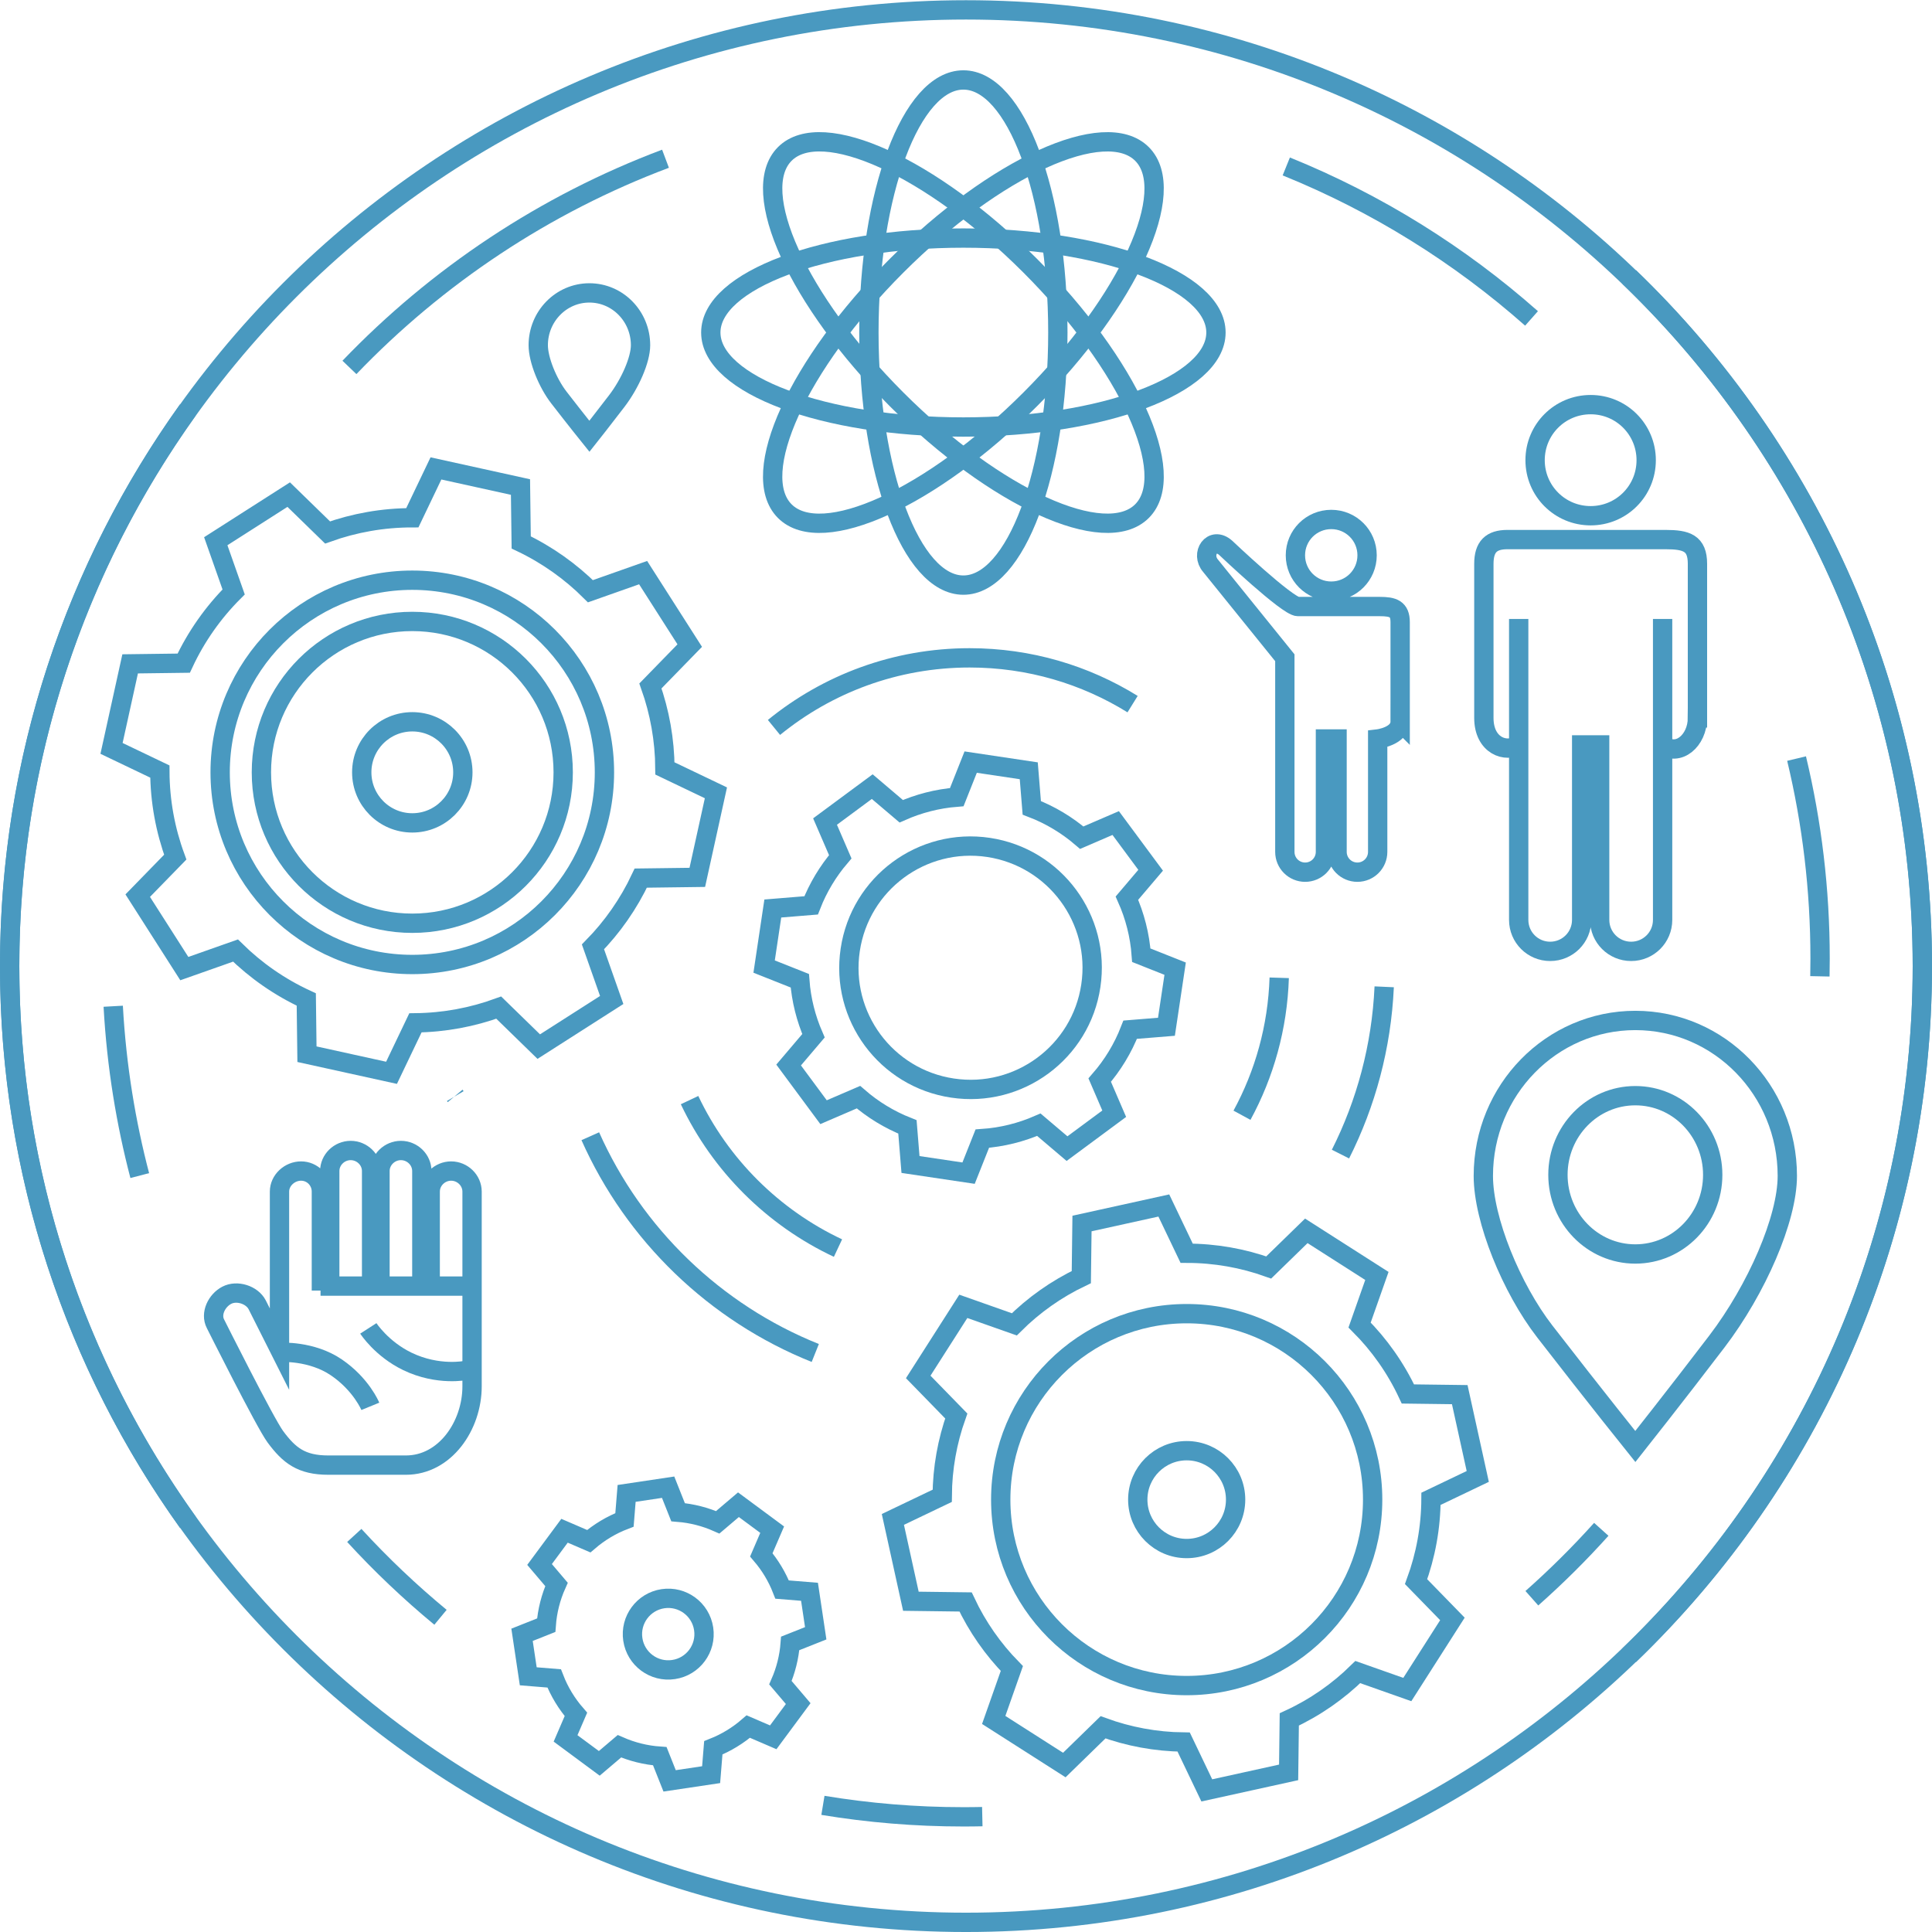 <?xml version="1.0" encoding="UTF-8" standalone="no"?>
<!-- Created with Inkscape (http://www.inkscape.org/) -->

<svg
   xmlns:dc="http://purl.org/dc/elements/1.1/"
   xmlns:cc="http://creativecommons.org/ns#"
   xmlns:rdf="http://www.w3.org/1999/02/22-rdf-syntax-ns#"
   xmlns:svg="http://www.w3.org/2000/svg"
   xmlns="http://www.w3.org/2000/svg"
   xmlns:sodipodi="http://sodipodi.sourceforge.net/DTD/sodipodi-0.dtd"
   xmlns:inkscape="http://www.inkscape.org/namespaces/inkscape"
   width="250"
   height="250"
   viewBox="0 0 250 250"
   id="svg5470"
   version="1.1"
   inkscape:version="0.91 r13725"
   sodipodi:docname="clubs.svg">
  <defs
     id="defs5472">
    <clipPath
       clipPathUnits="userSpaceOnUse"
       id="clipPath954">
      <path
         d="m 0,3171.883 1240,0 L 1240,0 0,0 0,3171.883 Z"
         id="path956"
         inkscape:connector-curvature="0" />
    </clipPath>
  </defs>
  <sodipodi:namedview
     id="base"
     pagecolor="#ffffff"
     bordercolor="#666666"
     borderopacity="1.0"
     inkscape:pageopacity="0.0"
     inkscape:pageshadow="2"
     inkscape:zoom="0.58630004"
     inkscape:cx="372.04724"
     inkscape:cy="526.1811"
     inkscape:document-units="px"
     inkscape:current-layer="layer1"
     showgrid="false"
     inkscape:window-width="1439"
     inkscape:window-height="801"
     inkscape:window-x="324"
     inkscape:window-y="212"
     inkscape:window-maximized="0"
     units="px" />
  <g
     inkscape:label="Layer 1"
     inkscape:groupmode="layer"
     id="layer1"
     transform="translate(0,-802.362)">
    <g
       id="g6447"
       transform="matrix(1,0,0,1,-115,1383.568)">
      <g
         transform="matrix(1.25,0,0,-1.25,242.109,-346.135)"
         id="g1010">
        <path
           inkscape:connector-curvature="0"
           id="path1012"
           style="fill:none;stroke:#4999c0;stroke-width:2;stroke-linecap:butt;stroke-linejoin:miter;stroke-miterlimit:10;stroke-dasharray:none;stroke-opacity:1"
           d="m 0,0 c -0.655,-0.015 -1.311,-0.021 -1.97,-0.021 -4.948,0 -9.801,0.407 -14.528,1.188" />
      </g>
      <g
         transform="matrix(1.25,0,0,-1.25,133.084,-429.086)"
         id="g1014">
        <path
           inkscape:connector-curvature="0"
           id="path1016"
           style="fill:none;stroke:#4999c0;stroke-width:2;stroke-linecap:butt;stroke-linejoin:miter;stroke-miterlimit:10;stroke-dasharray:none;stroke-opacity:1"
           d="M 0,0 C -1.408,5.372 -2.4,11.253 -2.747,17.531" />
      </g>
      <g
         transform="matrix(1.25,0,0,-1.25,322.206,-383.311)"
         id="g1018">
        <path
           inkscape:connector-curvature="0"
           id="path1020"
           style="fill:none;stroke:#4999c0;stroke-width:2;stroke-linecap:butt;stroke-linejoin:miter;stroke-miterlimit:10;stroke-dasharray:none;stroke-opacity:1"
           d="M 0,0 C -2.258,-2.511 -4.658,-4.893 -7.187,-7.133" />
      </g>
      <g
         transform="matrix(1.25,0,0,-1.25,347.476,-483.047)"
         id="g1022">
        <path
           inkscape:connector-curvature="0"
           id="path1024"
           style="fill:none;stroke:#4999c0;stroke-width:2;stroke-linecap:butt;stroke-linejoin:miter;stroke-miterlimit:10;stroke-dasharray:none;stroke-opacity:1"
           d="m 0,0 c 1.591,-6.637 2.434,-13.566 2.434,-20.692 0,-0.618 -0.006,-1.235 -0.019,-1.85" />
      </g>
      <g
         transform="matrix(1.25,0,0,-1.25,281.444,-559.668)"
         id="g1026">
        <path
           inkscape:connector-curvature="0"
           id="path1028"
           style="fill:none;stroke:#4999c0;stroke-width:2;stroke-linecap:butt;stroke-linejoin:miter;stroke-miterlimit:10;stroke-dasharray:none;stroke-opacity:1"
           d="M 0,0 C 9.368,-3.793 17.938,-9.143 25.389,-15.732" />
      </g>
      <g
         transform="matrix(1.25,0,0,-1.25,160.216,-533.662)"
         id="g1030">
        <path
           inkscape:connector-curvature="0"
           id="path1032"
           style="fill:none;stroke:#4999c0;stroke-width:2;stroke-linecap:butt;stroke-linejoin:miter;stroke-miterlimit:10;stroke-dasharray:none;stroke-opacity:1"
           d="M 0,0 C 9.07,9.458 20.222,16.905 32.72,21.603" />
      </g>
      <g
         transform="matrix(1.25,0,0,-1.25,239.66,-570.86)"
         id="g1034">
        <path
           inkscape:connector-curvature="0"
           id="path1036"
           style="fill:none;stroke:#4999c0;stroke-width:2;stroke-linecap:butt;stroke-linejoin:miter;stroke-miterlimit:10;stroke-dasharray:none;stroke-opacity:1"
           d="m 0,0 c 5.401,0 9.78,-11.706 9.78,-26.147 0,-14.441 -4.379,-26.147 -9.78,-26.147 -5.401,0 -9.78,11.706 -9.78,26.147 C -9.78,-11.706 -5.401,0 0,0 Z" />
      </g>
      <g
         transform="matrix(1.25,0,0,-1.25,239.661,-550.402)"
         id="g1038">
        <path
           inkscape:connector-curvature="0"
           id="path1040"
           style="fill:none;stroke:#4999c0;stroke-width:2;stroke-linecap:butt;stroke-linejoin:miter;stroke-miterlimit:10;stroke-dasharray:none;stroke-opacity:1"
           d="m 0,0 c 14.441,0 26.147,-4.379 26.147,-9.78 0,-5.402 -11.706,-9.781 -26.147,-9.781 -14.441,0 -26.147,4.379 -26.147,9.781 C -26.147,-4.379 -14.441,0 0,0 Z" />
      </g>
      <g
         transform="matrix(1.25,0,0,-1.25,262.774,-515.066)"
         id="g1042">
        <path
           inkscape:connector-curvature="0"
           id="path1044"
           style="fill:none;stroke:#4999c0;stroke-width:2;stroke-linecap:butt;stroke-linejoin:miter;stroke-miterlimit:10;stroke-dasharray:none;stroke-opacity:1"
           d="m 0,0 c -3.82,-3.82 -15.194,1.361 -25.405,11.572 -10.211,10.211 -15.392,21.585 -11.572,25.405 3.819,3.82 15.194,-1.361 25.405,-11.572 C -1.361,15.194 3.82,3.82 0,0 Z" />
      </g>
      <g
         transform="matrix(1.25,0,0,-1.25,216.551,-515.064)"
         id="g1046">
        <path
           inkscape:connector-curvature="0"
           id="path1048"
           style="fill:none;stroke:#4999c0;stroke-width:2;stroke-linecap:butt;stroke-linejoin:miter;stroke-miterlimit:10;stroke-dasharray:none;stroke-opacity:1"
           d="M 0,0 C -3.82,3.82 1.361,15.194 11.572,25.405 21.783,35.616 33.158,40.797 36.977,36.977 40.797,33.157 35.616,21.783 25.405,11.572 15.194,1.361 3.82,-3.82 0,0 Z" />
      </g>
      <g
         transform="matrix(1.25,0,0,-1.25,217.253,-368.55)"
         id="g1050">
        <path
           inkscape:connector-curvature="0"
           id="path1052"
           style="fill:none;stroke:#4999c0;stroke-width:2;stroke-linecap:butt;stroke-linejoin:miter;stroke-miterlimit:10;stroke-dasharray:none;stroke-opacity:1"
           d="M 0,0 2.64,1.048 1.998,5.343 -0.837,5.574 c -0.52,1.331 -1.254,2.538 -2.154,3.592 l 1.124,2.608 -3.491,2.583 -2.145,-1.821 c -1.282,0.568 -2.665,0.928 -4.106,1.044 l -1.029,2.59 -4.297,-0.643 -0.222,-2.741 c -1.373,-0.525 -2.614,-1.279 -3.696,-2.206 l -2.51,1.082 -2.585,-3.491 1.754,-2.065 C -24.782,4.79 -25.15,3.367 -25.258,1.885 l -2.503,-0.994 0.643,-4.296 2.683,-0.218 c 0.537,-1.385 1.305,-2.638 2.252,-3.724 l -1.072,-2.487 3.491,-2.583 2.083,1.77 c 1.307,-0.57 2.715,-0.928 4.182,-1.029 l 1.016,-2.554 4.296,0.642 0.226,2.779 c 1.343,0.532 2.561,1.281 3.621,2.2 l 2.583,-1.112 2.584,3.489 -1.839,2.163 C -0.458,-2.797 -0.108,-1.427 0,0 Z" />
      </g>
      <g
         transform="matrix(1.25,0,0,-1.25,200.785,-374.334)"
         id="g1054">
        <path
           inkscape:connector-curvature="0"
           id="path1056"
           style="fill:none;stroke:#4999c0;stroke-width:2;stroke-linecap:butt;stroke-linejoin:miter;stroke-miterlimit:10;stroke-dasharray:none;stroke-opacity:1"
           d="m 0,0 c -2.024,-0.304 -3.422,-2.193 -3.118,-4.217 0.3,-2.024 2.191,-3.421 4.214,-3.116 2.027,0.3 3.422,2.189 3.118,4.214 C 3.911,-1.094 2.026,0.302 0,0 Z" />
      </g>
      <g
         transform="matrix(1.25,0,0,-1.25,197.917,-467.58)"
         id="g1058">
        <path
           inkscape:connector-curvature="0"
           id="path1060"
           style="fill:none;stroke:#4999c0;stroke-width:2;stroke-linecap:butt;stroke-linejoin:miter;stroke-miterlimit:10;stroke-dasharray:none;stroke-opacity:1"
           d="m 0,0 5.851,0.076 1.927,8.752 -5.279,2.525 c -0.019,2.956 -0.54,5.836 -1.501,8.54 l 4.07,4.177 -4.825,7.553 -5.456,-1.926 c -2.057,2.047 -4.468,3.767 -7.166,5.053 l -0.074,5.733 -8.752,1.928 -2.444,-5.109 c -3.04,0.002 -6.002,-0.528 -8.776,-1.522 l -4.022,3.918 -7.551,-4.825 1.851,-5.251 c -2.107,-2.108 -3.868,-4.589 -5.168,-7.372 l -5.546,-0.072 -1.927,-8.752 5.002,-2.394 c 0.012,-3.073 0.567,-6.063 1.595,-8.861 l -3.886,-3.988 4.824,-7.552 5.298,1.869 c 2.101,-2.067 4.567,-3.792 7.327,-5.067 l 0.071,-5.664 8.754,-1.926 2.474,5.173 c 2.988,0.034 5.898,0.58 8.624,1.576 l 4.143,-4.037 7.552,4.826 -1.939,5.5 C -2.941,-5.07 -1.259,-2.675 0,0 Z" />
      </g>
      <g
         transform="matrix(1.25,0,0,-1.25,168.351,-506.128)"
         id="g1062">
        <path
           inkscape:connector-curvature="0"
           id="path1064"
           style="fill:none;stroke:#4999c0;stroke-width:2;stroke-linecap:butt;stroke-linejoin:miter;stroke-miterlimit:10;stroke-dasharray:none;stroke-opacity:1"
           d="m 0,0 c 10.985,0 19.891,-8.905 19.891,-19.89 0,-10.986 -8.906,-19.891 -19.891,-19.891 -10.985,0 -19.891,8.905 -19.891,19.891 C -19.891,-8.905 -10.985,0 0,0 Z" />
      </g>
      <g
         transform="matrix(1.25,0,0,-1.25,168.351,-500.792)"
         id="g1066">
        <path
           inkscape:connector-curvature="0"
           id="path1068"
           style="fill:none;stroke:#4999c0;stroke-width:2;stroke-linecap:butt;stroke-linejoin:miter;stroke-miterlimit:10;stroke-dasharray:none;stroke-opacity:1"
           d="m 0,0 c 8.628,0 15.621,-6.994 15.621,-15.621 0,-8.628 -6.993,-15.622 -15.621,-15.622 -8.627,0 -15.621,6.994 -15.621,15.622 C -15.621,-6.994 -8.627,0 0,0 Z" />
      </g>
      <g
         transform="matrix(1.25,0,0,-1.25,168.351,-487.807)"
         id="g1070">
        <path
           inkscape:connector-curvature="0"
           id="path1072"
           style="fill:none;stroke:#4999c0;stroke-width:2;stroke-linecap:butt;stroke-linejoin:miter;stroke-miterlimit:10;stroke-dasharray:none;stroke-opacity:1"
           d="m 0,0 c 2.89,0 5.233,-2.343 5.233,-5.233 0,-2.89 -2.343,-5.233 -5.233,-5.233 -2.89,0 -5.233,2.343 -5.233,5.233 C -5.233,-2.343 -2.89,0 0,0 Z" />
      </g>
      <g
         transform="matrix(1.25,0,0,-1.25,300.17,-387.26)"
         id="g1074">
        <path
           inkscape:connector-curvature="0"
           id="path1076"
           style="fill:none;stroke:#4999c0;stroke-width:2;stroke-linecap:butt;stroke-linejoin:miter;stroke-miterlimit:10;stroke-dasharray:none;stroke-opacity:1"
           d="m 0,0 4.841,2.316 -1.864,8.469 -5.367,0.069 c -1.259,2.695 -2.963,5.096 -5.001,7.136 l 1.791,5.082 -7.307,4.668 -3.892,-3.791 c -2.686,0.96 -5.552,1.473 -8.495,1.472 l -2.363,4.944 -8.471,-1.866 -0.071,-5.548 c -2.612,-1.245 -4.945,-2.908 -6.935,-4.89 l -5.28,1.863 -4.668,-7.307 3.939,-4.042 c -0.93,-2.616 -1.436,-5.403 -1.454,-8.265 l -5.109,-2.444 1.864,-8.47 5.662,-0.073 c 1.218,-2.588 2.846,-4.907 4.79,-6.89 l -1.877,-5.324 7.308,-4.668 4.009,3.906 c 2.638,-0.962 5.454,-1.492 8.346,-1.525 l 2.395,-5.006 8.471,1.865 0.069,5.481 c 2.671,1.233 5.058,2.903 7.092,4.904 l 5.125,-1.809 4.669,7.309 -3.76,3.858 C -0.55,-5.868 -0.012,-2.974 0,0 Z" />
      </g>
      <g
         transform="matrix(1.25,0,0,-1.25,268.557,-411.219)"
         id="g1078">
        <path
           inkscape:connector-curvature="0"
           id="path1080"
           style="fill:none;stroke:#4999c0;stroke-width:2;stroke-linecap:butt;stroke-linejoin:miter;stroke-miterlimit:10;stroke-dasharray:none;stroke-opacity:1"
           d="M 0,0 C 10.631,0 19.25,-8.618 19.25,-19.25 19.25,-29.881 10.631,-38.5 0,-38.5 c -10.631,0 -19.25,8.619 -19.25,19.25 C -19.25,-8.618 -10.631,0 0,0 Z" />
      </g>
      <g
         transform="matrix(1.25,0,0,-1.25,268.557,-393.487)"
         id="g1082">
        <path
           inkscape:connector-curvature="0"
           id="path1084"
           style="fill:none;stroke:#4999c0;stroke-width:2;stroke-linecap:butt;stroke-linejoin:miter;stroke-miterlimit:10;stroke-dasharray:none;stroke-opacity:1"
           d="m 0,0 c 2.797,0 5.064,-2.267 5.064,-5.064 0,-2.797 -2.267,-5.064 -5.064,-5.064 -2.797,0 -5.064,2.267 -5.064,5.064 C -5.064,-2.267 -2.797,0 0,0 Z" />
      </g>
      <g
         transform="matrix(1.25,0,0,-1.25,346.278,-429.042)"
         id="g1086">
        <path
           inkscape:connector-curvature="0"
           id="path1088"
           style="fill:none;stroke:#4999c0;stroke-width:2;stroke-linecap:butt;stroke-linejoin:miter;stroke-miterlimit:10;stroke-dasharray:none;stroke-opacity:1"
           d="m 0,0 c 0,8.89 -7.044,16.094 -15.734,16.094 -8.691,0 -15.735,-7.205 -15.735,-16.094 0,-4.531 2.912,-11.646 6.362,-16.101 5.382,-6.947 9.373,-11.911 9.373,-11.911 0,0 4.26,5.381 8.44,10.867 C -3.159,-11.719 0,-4.448 0,0 Z" />
      </g>
      <g
         transform="matrix(1.25,0,0,-1.25,326.61,-439.425)"
         id="g1090">
        <path
           inkscape:connector-curvature="0"
           id="path1092"
           style="fill:none;stroke:#4999c0;stroke-width:2;stroke-linecap:butt;stroke-linejoin:miter;stroke-miterlimit:10;stroke-dasharray:none;stroke-opacity:1"
           d="m 0,0 c 4.425,0 8.012,-3.668 8.012,-8.194 0,-4.525 -3.587,-8.193 -8.012,-8.193 -4.425,0 -8.011,3.668 -8.011,8.193 C -8.011,-3.668 -4.425,0 0,0 Z" />
      </g>
      <g
         transform="matrix(1.25,0,0,-1.25,197.886,-536.535)"
         id="g1094">
        <path
           inkscape:connector-curvature="0"
           id="path1096"
           style="fill:none;stroke:#4999c0;stroke-width:2;stroke-linecap:butt;stroke-linejoin:miter;stroke-miterlimit:10;stroke-dasharray:none;stroke-opacity:1"
           d="M 0,0 C 0,2.99 -2.37,5.416 -5.295,5.416 -8.219,5.416 -10.59,2.99 -10.59,0 c 0,-1.524 0.98,-3.919 2.141,-5.418 1.81,-2.34 3.154,-4.009 3.154,-4.009 0,0 1.434,1.81 2.841,3.656 C -1.063,-3.945 0,-1.495 0,0 Z" />
      </g>
      <g
         transform="matrix(1.25,0,0,-1.25,173.895,-439.397)"
         id="g1098">
        <path
           inkscape:connector-curvature="0"
           id="path1100"
           style="fill:none;stroke:#4999c0;stroke-width:2;stroke-linecap:butt;stroke-linejoin:miter;stroke-miterlimit:10;stroke-dasharray:none;stroke-opacity:1"
           d="M 0,0 C 0.005,-0.006 0.009,-0.013 0.013,-0.02" />
      </g>
      <g
         transform="matrix(1.25,0,0,-1.25,265.937,-448.343)"
         id="g1102">
        <path
           inkscape:connector-curvature="0"
           id="path1104"
           style="fill:none;stroke:#4999c0;stroke-width:2;stroke-linecap:butt;stroke-linejoin:miter;stroke-miterlimit:10;stroke-dasharray:none;stroke-opacity:1"
           d="m 0,0 0.901,6.014 -3.504,1.391 c -0.15,2.075 -0.666,4.066 -1.488,5.908 l 2.455,2.89 -3.617,4.885 -3.513,-1.515 c -1.515,1.298 -3.252,2.355 -5.174,3.09 l -0.312,3.836 -6.013,0.899 -1.44,-3.627 c -2.017,-0.16 -3.953,-0.664 -5.749,-1.461 l -3.001,2.548 -4.886,-3.615 1.575,-3.648 c -1.261,-1.477 -2.289,-3.166 -3.016,-5.029 l -3.967,-0.324 -0.899,-6.011 3.695,-1.467 c 0.15,-1.997 0.64,-3.913 1.414,-5.696 l -2.572,-3.028 3.615,-4.884 3.614,1.557 c 1.483,-1.287 3.189,-2.335 5.07,-3.079 l 0.316,-3.892 6.013,-0.896 1.421,3.576 c 2.053,0.139 4.024,0.641 5.853,1.439 l 2.917,-2.477 4.885,3.614 -1.501,3.481 c 1.326,1.522 2.402,3.276 3.153,5.216 L 0,0 Z" />
      </g>
      <g
         transform="matrix(1.25,0,0,-1.25,242.915,-471.551)"
         id="g1106">
        <path
           inkscape:connector-curvature="0"
           id="path1108"
           style="fill:none;stroke:#4999c0;stroke-width:2;stroke-linecap:butt;stroke-linejoin:miter;stroke-miterlimit:10;stroke-dasharray:none;stroke-opacity:1"
           d="m 0,0 c 6.873,-1.036 11.621,-7.448 10.591,-14.323 -1.023,-6.875 -7.443,-11.624 -14.315,-10.59 -6.888,1.026 -11.627,7.439 -10.592,14.314 C -13.287,-3.715 -6.883,1.031 0,0 Z" />
      </g>
      <g
         transform="matrix(1.25,0,0,-1.25,220.496,-406.131)"
         id="g1110">
        <path
           inkscape:connector-curvature="0"
           id="path1112"
           style="fill:none;stroke:#4999c0;stroke-width:2;stroke-linecap:butt;stroke-linejoin:miter;stroke-miterlimit:10;stroke-dasharray:none;stroke-opacity:1"
           d="M 0,0 C -10.378,4.16 -18.757,12.254 -23.29,22.438" />
      </g>
      <g
         transform="matrix(1.25,0,0,-1.25,294.115,-453.513)"
         id="g1114">
        <path
           inkscape:connector-curvature="0"
           id="path1116"
           style="fill:none;stroke:#4999c0;stroke-width:2;stroke-linecap:butt;stroke-linejoin:miter;stroke-miterlimit:10;stroke-dasharray:none;stroke-opacity:1"
           d="M 0,0 C -0.283,-6.207 -1.883,-12.071 -4.526,-17.318" />
      </g>
      <g
         transform="matrix(1.25,0,0,-1.25,223.435,-419.704)"
         id="g1118">
        <path
           inkscape:connector-curvature="0"
           id="path1120"
           style="fill:none;stroke:#4999c0;stroke-width:2;stroke-linecap:butt;stroke-linejoin:miter;stroke-miterlimit:10;stroke-dasharray:none;stroke-opacity:1"
           d="M 0,0 C -6.729,3.165 -12.181,8.601 -15.365,15.319" />
      </g>
      <g
         transform="matrix(1.25,0,0,-1.25,280.53,-454.68)"
         id="g1122">
        <path
           inkscape:connector-curvature="0"
           id="path1124"
           style="fill:none;stroke:#4999c0;stroke-width:2;stroke-linecap:butt;stroke-linejoin:miter;stroke-miterlimit:10;stroke-dasharray:none;stroke-opacity:1"
           d="M 0,0 C -0.166,-5.141 -1.541,-9.978 -3.854,-14.23" />
      </g>
      <g
         transform="matrix(1.25,0,0,-1.25,215.153,-487.076)"
         id="g1126">
        <path
           inkscape:connector-curvature="0"
           id="path1128"
           style="fill:none;stroke:#4999c0;stroke-width:2;stroke-linecap:butt;stroke-linejoin:miter;stroke-miterlimit:10;stroke-dasharray:none;stroke-opacity:1"
           d="m 0,0 c 5.523,4.503 12.573,7.204 20.254,7.204 6.189,0 11.968,-1.753 16.869,-4.791" />
      </g>
      <g
         transform="matrix(1.25,0,0,-1.25,320.829,-514.471)"
         id="g1130">
        <path
           inkscape:connector-curvature="0"
           id="path1132"
           style="fill:none;stroke:#4999c0;stroke-width:2;stroke-linecap:butt;stroke-linejoin:miter;stroke-miterlimit:10;stroke-dasharray:none;stroke-opacity:1"
           d="m 0,0 c -3.183,0 -5.751,2.565 -5.751,5.75 0,3.184 2.568,5.751 5.751,5.751 3.183,0 5.75,-2.567 5.75,-5.751 C 5.751,2.565 3.184,0 0,0 Z m 11.056,-20.929 c 0,-2.374 -2.017,-4.039 -3.606,-2.795 l 0,2.795 0,10.242 0,-31.151 c 0,-1.805 -1.455,-3.259 -3.258,-3.259 -1.806,0 -3.259,1.455 -3.259,3.259 l 0,18.115 -1.862,0 0,-18.115 c 0,-1.805 -1.456,-3.259 -3.261,-3.259 -1.804,0 -3.258,1.455 -3.258,3.259 l 0,31.151 0,-10.242 0,-2.795 c -1.301,-0.86 -3.606,-0.092 -3.606,2.795 l 0,15.948 c 0,1.772 0.769,2.512 2.433,2.512 l 16.38,0 c 2.16,0 3.298,-0.356 3.298,-2.512 l 0,-15.948 -0.001,0 z" />
      </g>
      <g
         transform="matrix(1.25,0,0,-1.25,287.265,-504.712)"
         id="g1134">
        <path
           inkscape:connector-curvature="0"
           id="path1136"
           style="fill:none;stroke:#4999c0;stroke-width:2;stroke-linecap:butt;stroke-linejoin:miter;stroke-miterlimit:10;stroke-dasharray:none;stroke-opacity:1"
           d="m 0,0 c -2.054,0 -3.712,1.655 -3.712,3.71 0,2.054 1.657,3.71 3.712,3.71 2.052,0 3.709,-1.656 3.709,-3.71 C 3.709,1.655 2.053,0 0,0 Z m 7.132,-13.501 c 0,-1.532 -2.327,-1.803 -2.327,-1.803 l 0,-11.686 c 0,-1.164 -0.938,-2.103 -2.102,-2.103 -1.164,0 -2.103,0.939 -2.103,2.103 l 0,11.686 -1.202,0 0,-11.686 c 0,-1.164 -0.938,-2.103 -2.102,-2.103 -1.164,0 -2.102,0.939 -2.102,2.103 l 0,20.096 -7.678,9.507 c -1.089,1.245 0.156,3.113 1.557,1.868 0,0 6.398,-6.073 7.471,-6.073 l 8.46,0 c 1.393,0 2.128,-0.23 2.128,-1.621 l 0,-10.288 z" />
      </g>
      <g
         transform="matrix(1.25,0,0,-1.25,173.376,-429.673)"
         id="g1138">
        <path
           inkscape:connector-curvature="0"
           id="path1140"
           style="fill:none;stroke:#4999c0;stroke-width:2;stroke-linecap:butt;stroke-linejoin:miter;stroke-miterlimit:10;stroke-dasharray:none;stroke-opacity:1"
           d="m 0,0 c -1.175,0 -2.166,-0.955 -2.166,-2.129 l 0,-9.246 -0.867,0 0,11.376 c 0,1.175 -0.99,2.127 -2.166,2.127 -1.176,0 -2.166,-0.953 -2.166,-2.127 l 0,-11.376 -0.868,0 0,11.376 c 0,1.175 -0.991,2.127 -2.167,2.127 -1.176,0 -2.166,-0.953 -2.166,-2.127 l 0,-11.376 -0.866,0 0,9.246 c 0,1.174 -0.93,2.129 -2.104,2.129 -1.177,0 -2.232,-0.955 -2.232,-2.129 l 0,-16.307 -2.311,4.592 c -0.542,1.044 -2.102,1.531 -3.145,0.987 -1.043,-0.541 -1.716,-1.909 -1.173,-2.952 0,0 5.132,-10.251 6.193,-11.687 1.434,-1.943 2.702,-2.946 5.489,-2.946 l 8.032,0 c 4.066,0 6.85,4.09 6.85,8.156 l 0,5.245 0,5.795 0,9.117 C 2.167,-0.956 1.176,0 0,0 Z" />
      </g>
      <g
         transform="matrix(1.25,0,0,-1.25,151.28,-406.211)"
         id="g1142">
        <path
           inkscape:connector-curvature="0"
           id="path1144"
           style="fill:none;stroke:#4999c0;stroke-width:2;stroke-linecap:butt;stroke-linejoin:miter;stroke-miterlimit:10;stroke-dasharray:none;stroke-opacity:1"
           d="m 0,0 c 0,0 3.207,0.208 5.793,-1.553 2.587,-1.759 3.52,-4.035 3.52,-4.035" />
      </g>
      <g
         transform="matrix(1.25,0,0,-1.25,162.661,-409.314)"
         id="g1146">
        <path
           inkscape:connector-curvature="0"
           id="path1148"
           style="fill:none;stroke:#4999c0;stroke-width:2;stroke-linecap:butt;stroke-linejoin:miter;stroke-miterlimit:10;stroke-dasharray:none;stroke-opacity:1"
           d="M 0,0 C 0,0 1.368,-2.124 4.035,-3.415 7.244,-4.967 10.14,-4.346 10.14,-4.346" />
      </g>
      <g
         transform="matrix(1.25,0,0,-1.25,156.477,-414.786)"
         id="g1150">
        <path
           inkscape:connector-curvature="0"
           id="path1152"
           style="fill:none;stroke:#4999c0;stroke-width:2;stroke-linecap:butt;stroke-linejoin:miter;stroke-miterlimit:10;stroke-dasharray:none;stroke-opacity:1"
           d="M 0,0 14.943,0" />
      </g>
      <g
         transform="matrix(1.25,0,0,-1.25,172,-371.929)"
         id="g1154">
        <path
           inkscape:connector-curvature="0"
           id="path1156"
           style="fill:none;stroke:#4999c0;stroke-width:2;stroke-linecap:butt;stroke-linejoin:miter;stroke-miterlimit:10;stroke-dasharray:none;stroke-opacity:1"
           d="M 0,0 C -3.167,2.617 -6.149,5.448 -8.923,8.474" />
      </g>
      <g
         transform="matrix(1.25,0,0,-1.25,139.314,-528.169)"
         id="g1158">
        <path
           inkscape:connector-curvature="0"
           id="path1160"
           style="fill:none;stroke:#4999c0;stroke-width:2;stroke-linecap:butt;stroke-linejoin:miter;stroke-miterlimit:10;stroke-dasharray:none;stroke-opacity:1"
           d="m 0,0 c -11.615,-16.222 -18.451,-36.098 -18.451,-57.571 0,-54.676 44.324,-99 99,-99 54.676,0 99,44.324 99,99 0,28.017 -11.638,53.315 -30.343,71.325" />
      </g>
      <g
         transform="matrix(1.25,0,0,-1.25,325.821,-367.021)"
         id="g1162">
        <path
           inkscape:connector-curvature="0"
           id="path1164"
           style="fill:none;stroke:#4999c0;stroke-width:2;stroke-linecap:butt;stroke-linejoin:miter;stroke-miterlimit:10;stroke-dasharray:none;stroke-opacity:1"
           d="m 0,0 c 18.705,18.01 30.343,43.308 30.343,71.325 0,54.676 -44.324,99 -99,99 -54.676,0 -99,-44.324 -99,-99 0,-21.473 6.836,-41.349 18.451,-57.571" />
      </g>
    </g>
  </g>
</svg>
